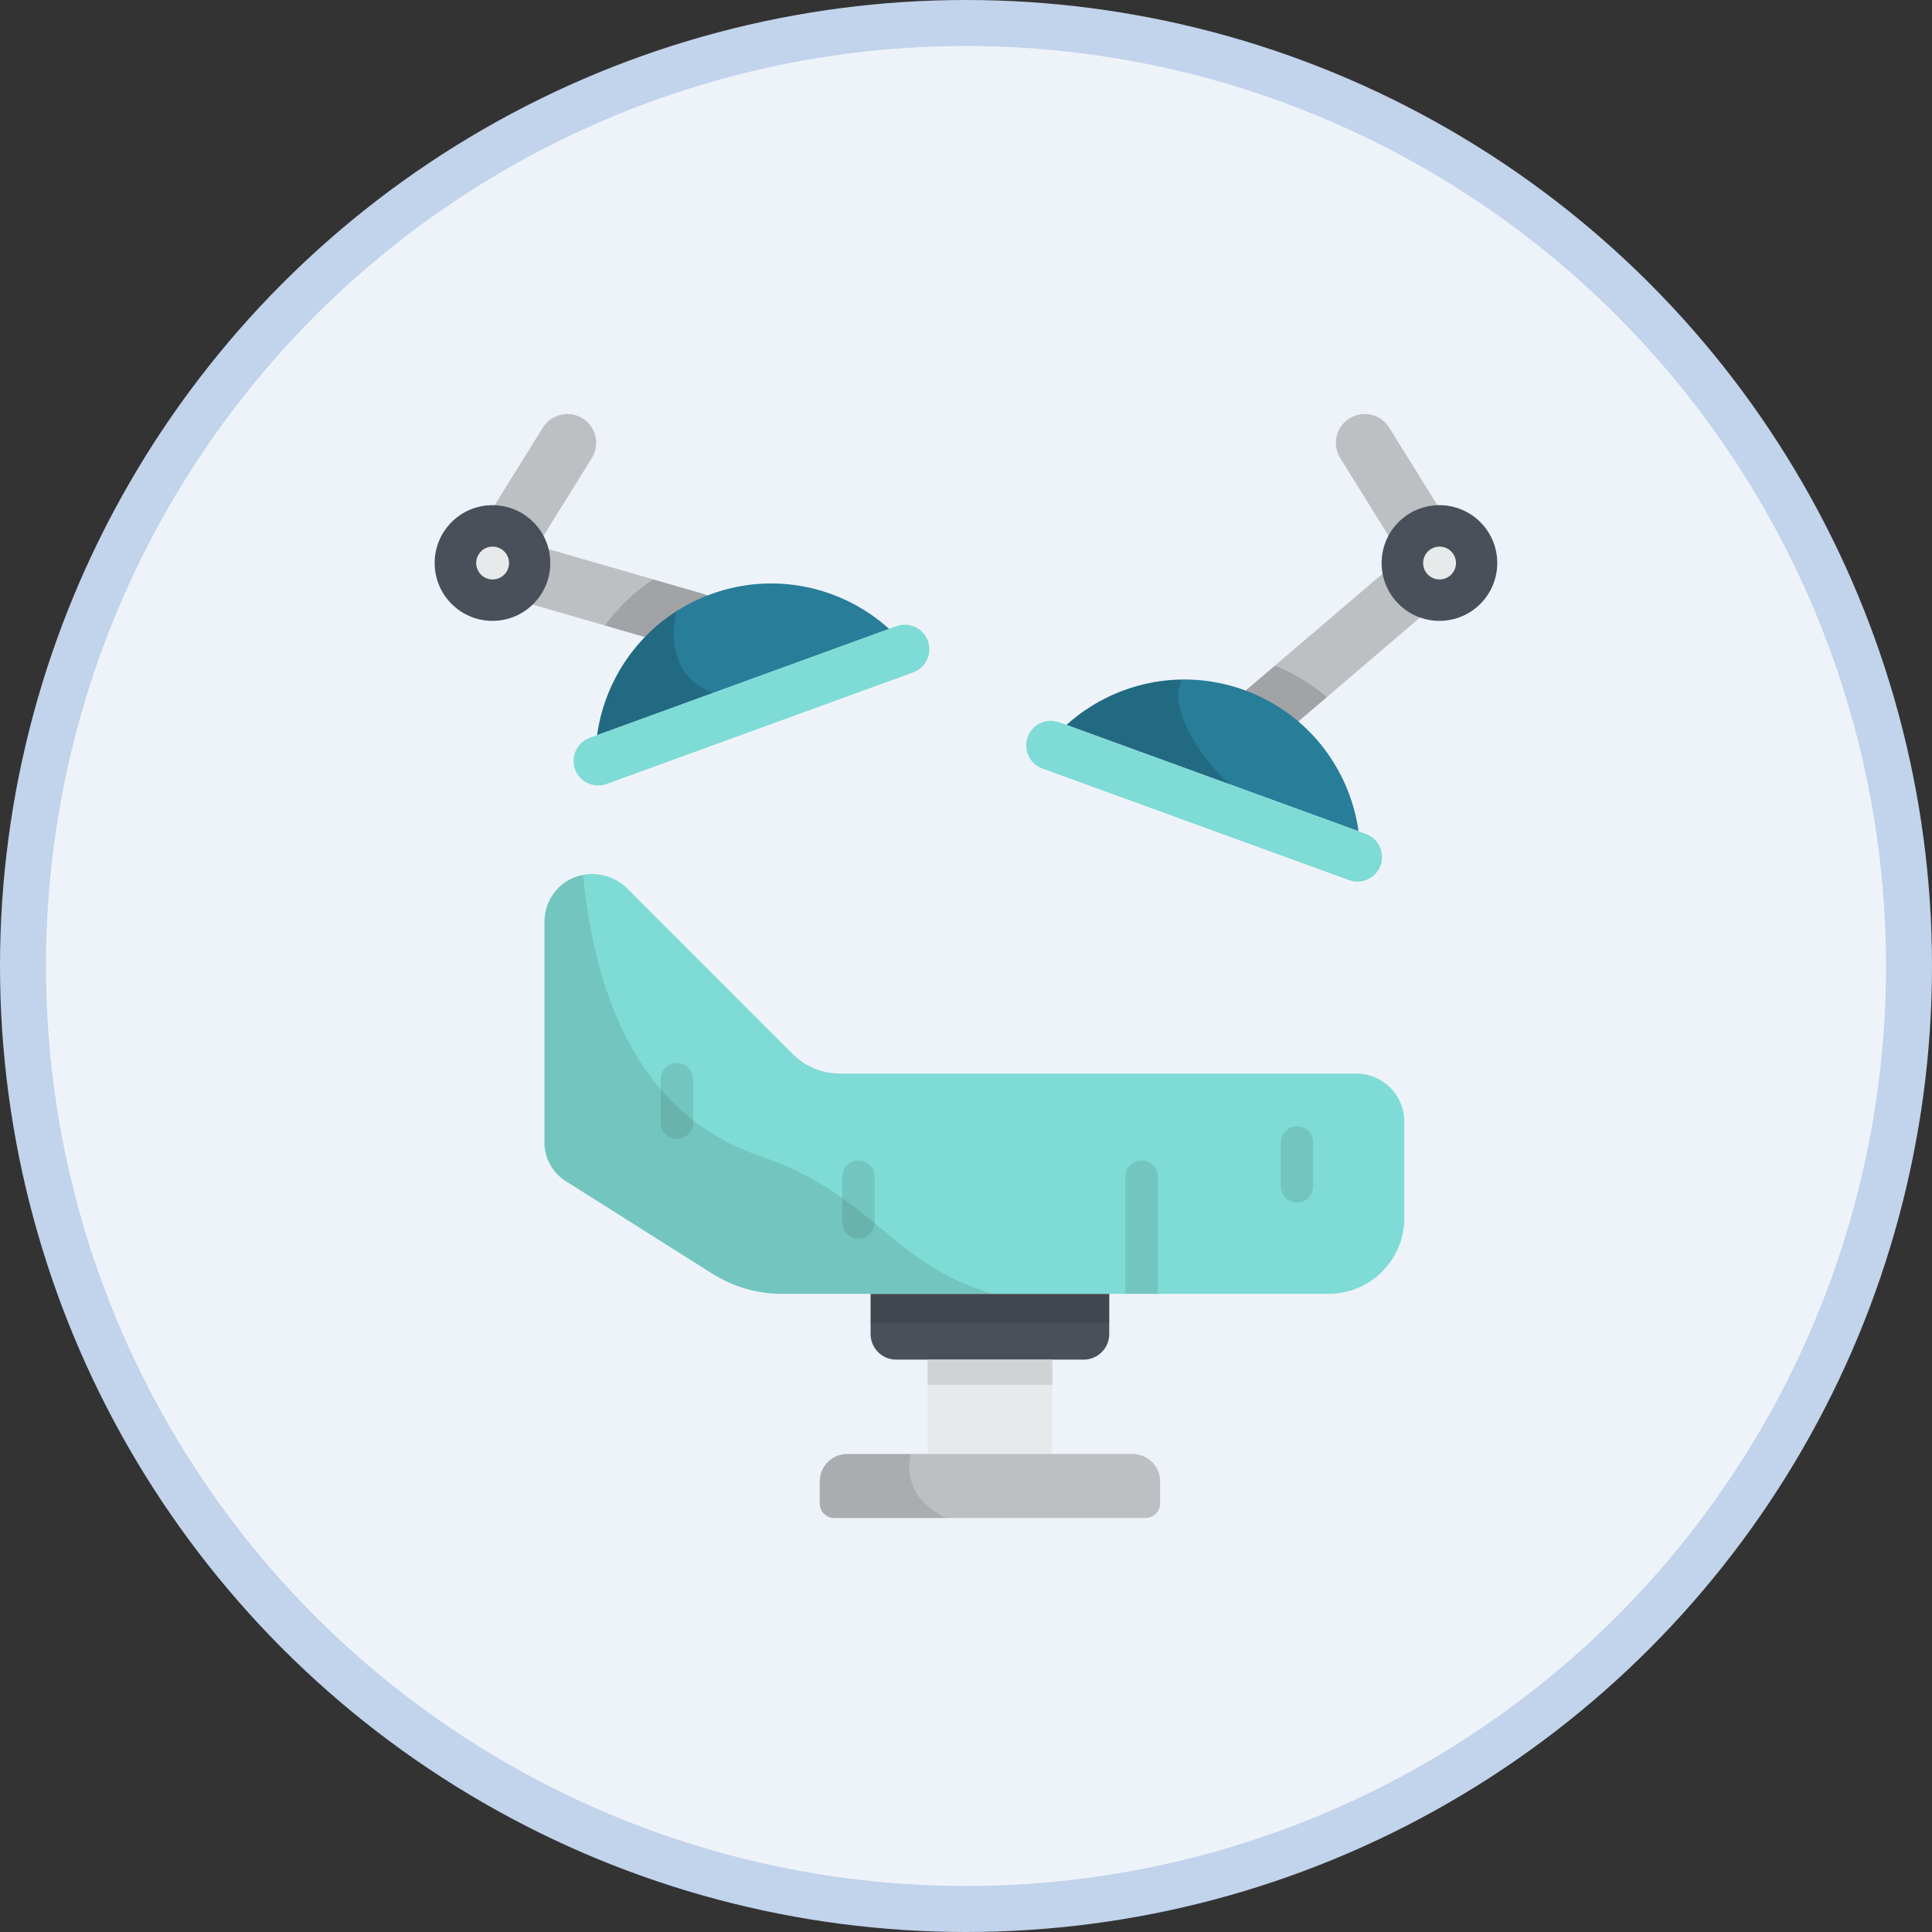 <svg width="42" height="42" viewBox="0 0 42 42" fill="none" xmlns="http://www.w3.org/2000/svg">
<rect x="0" y="0" width="42" height="42" fill="#333333" stroke="none"/>
<circle cx="21" cy="21" r="20.5" fill="#EEF3FA" stroke="#C2D3EC"/>
<g clip-path="url(#clip0_184_21420)">
<path d="M29.483 23.338H18.258C17.874 23.338 17.506 23.186 17.235 22.915L13.639 19.318C13.231 18.911 12.564 18.887 12.151 19.29C11.941 19.495 11.836 19.767 11.836 20.038V24.837C11.836 25.178 12.011 25.495 12.299 25.677L15.489 27.691C15.941 27.976 16.465 28.127 17 28.127H28.881C29.791 28.127 30.528 27.39 30.528 26.481V24.383C30.528 23.806 30.06 23.338 29.483 23.338Z" fill="#7FDBD5"/>
<path opacity="0.1" d="M16.5 25.123C13.431 24.073 12.856 20.759 12.674 19.02C12.483 19.056 12.3 19.145 12.151 19.29C11.941 19.496 11.836 19.767 11.836 20.038V24.837C11.836 25.178 12.011 25.495 12.299 25.677L15.489 27.691C15.941 27.976 16.465 28.128 17 28.128H21.571C19.274 27.419 19.037 25.991 16.5 25.123Z" fill="black"/>
<path opacity="0.1" d="M18.663 25.228C18.469 25.228 18.311 25.385 18.311 25.579V26.575C18.311 26.77 18.469 26.927 18.663 26.927C18.857 26.927 19.014 26.77 19.014 26.575V25.579C19.014 25.385 18.857 25.228 18.663 25.228ZM14.715 23.109C14.521 23.109 14.363 23.267 14.363 23.461V24.406C14.363 24.6 14.521 24.757 14.715 24.757C14.909 24.757 15.066 24.6 15.066 24.406V23.461C15.066 23.267 14.909 23.109 14.715 23.109ZM28.195 24.481C28.001 24.481 27.843 24.638 27.843 24.832V25.793C27.843 25.987 28.001 26.144 28.195 26.144C28.389 26.144 28.546 25.987 28.546 25.793V24.832C28.546 24.638 28.389 24.481 28.195 24.481ZM24.816 25.228C24.622 25.228 24.464 25.385 24.464 25.579V28.128H25.168V25.579C25.168 25.385 25.01 25.228 24.816 25.228Z" fill="black"/>
<path d="M23.558 29.557H19.482C19.175 29.557 18.926 29.308 18.926 29.001V28.129H24.114V29.001C24.114 29.308 23.865 29.557 23.558 29.557Z" fill="#495059"/>
<path opacity="0.1" d="M24.114 28.127H18.926V28.76H24.114V28.127Z" fill="black"/>
<path d="M22.876 29.557H20.164V31.609H22.876V29.557Z" fill="#E8E9EA"/>
<path opacity="0.1" d="M22.876 29.557H20.164V30.107H22.876V29.557Z" fill="black"/>
<path d="M24.902 33.001H18.138C17.963 33.001 17.82 32.858 17.82 32.683V32.205C17.82 31.876 18.087 31.609 18.415 31.609H24.625C24.953 31.609 25.22 31.876 25.22 32.205V32.683C25.22 32.858 25.077 33.001 24.902 33.001Z" fill="#BDC0C3"/>
<path d="M27.432 16.163C27.255 16.163 27.079 16.089 26.955 15.944C26.73 15.68 26.761 15.285 27.024 15.06L30.475 12.113L29.135 9.958C28.952 9.664 29.043 9.277 29.337 9.095C29.631 8.912 30.017 9.002 30.2 9.296L31.825 11.909C31.988 12.172 31.935 12.516 31.699 12.717L27.839 16.013C27.721 16.114 27.576 16.163 27.432 16.163Z" fill="#BDC0C3"/>
<path opacity="0.15" d="M27.024 15.06C26.761 15.285 26.73 15.681 26.955 15.944C27.079 16.089 27.255 16.164 27.432 16.164C27.576 16.164 27.721 16.114 27.839 16.014L28.845 15.155C28.512 14.871 28.133 14.639 27.717 14.469L27.024 15.06Z" fill="black"/>
<path d="M31.292 13.497C31.986 13.497 32.549 12.934 32.549 12.239C32.549 11.545 31.986 10.982 31.292 10.982C30.598 10.982 30.035 11.545 30.035 12.239C30.035 12.934 30.598 13.497 31.292 13.497Z" fill="#495059"/>
<path d="M31.294 12.597C31.492 12.597 31.652 12.437 31.652 12.24C31.652 12.043 31.492 11.883 31.294 11.883C31.097 11.883 30.938 12.043 30.938 12.24C30.938 12.437 31.097 12.597 31.294 12.597Z" fill="#E8E9EA"/>
<path d="M29.533 18.07L23.184 15.759C24.2 14.842 25.678 14.502 27.054 15.003C28.431 15.504 29.344 16.714 29.533 18.07Z" fill="#287D99"/>
<path opacity="0.15" d="M25.705 14.773C24.77 14.784 23.871 15.14 23.184 15.761L26.733 17.052C25.868 16.248 25.41 15.217 25.705 14.773Z" fill="black"/>
<path d="M22.66 16.707L29.327 19.133C29.604 19.234 29.911 19.091 30.012 18.814C30.113 18.536 29.97 18.23 29.692 18.129L23.026 15.702C22.749 15.601 22.442 15.744 22.341 16.022C22.24 16.299 22.383 16.606 22.66 16.707Z" fill="#7FDBD5"/>
<path d="M15.114 14.139C15.057 14.139 14.998 14.131 14.94 14.114L10.535 12.842C10.346 12.788 10.194 12.648 10.124 12.465C10.053 12.282 10.073 12.076 10.177 11.909L11.801 9.296C11.984 9.002 12.37 8.912 12.665 9.095C12.959 9.277 13.049 9.664 12.866 9.958L11.679 11.867L15.288 12.909C15.621 13.006 15.812 13.353 15.716 13.686C15.637 13.96 15.386 14.139 15.114 14.139Z" fill="#BDC0C3"/>
<path opacity="0.15" d="M15.111 14.139C15.383 14.139 15.634 13.96 15.713 13.685C15.809 13.353 15.617 13.005 15.284 12.909L14.199 12.596C13.79 12.867 13.436 13.207 13.148 13.598L14.937 14.114C14.995 14.13 15.053 14.139 15.111 14.139Z" fill="black"/>
<path d="M10.706 13.497C11.401 13.497 11.963 12.934 11.963 12.239C11.963 11.545 11.401 10.982 10.706 10.982C10.012 10.982 9.449 11.545 9.449 12.239C9.449 12.934 10.012 13.497 10.706 13.497Z" fill="#495059"/>
<path d="M10.709 12.597C10.906 12.597 11.066 12.437 11.066 12.24C11.066 12.043 10.906 11.883 10.709 11.883C10.511 11.883 10.352 12.043 10.352 12.24C10.352 12.437 10.511 12.597 10.709 12.597Z" fill="#E8E9EA"/>
<path d="M12.98 15.983L19.33 13.672C18.313 12.754 16.836 12.414 15.459 12.915C14.083 13.416 13.169 14.626 12.98 15.983Z" fill="#287D99"/>
<path opacity="0.15" d="M14.707 13.285C13.753 13.894 13.133 14.89 12.98 15.981L15.503 15.063C14.697 14.778 14.538 13.995 14.707 13.285Z" fill="black"/>
<path d="M19.852 14.617L13.186 17.043C12.909 17.144 12.602 17.001 12.501 16.724C12.4 16.446 12.543 16.14 12.82 16.039L19.487 13.613C19.764 13.511 20.071 13.655 20.172 13.932C20.273 14.209 20.13 14.516 19.852 14.617Z" fill="#7FDBD5"/>
<path opacity="0.1" d="M20.586 33.001C19.752 32.642 19.704 31.937 19.8 31.609H18.415C18.087 31.609 17.82 31.876 17.82 32.205V32.683C17.82 32.858 17.963 33.001 18.138 33.001H20.586Z" fill="black"/>
</g>
<defs>
<clipPath id="clip0_184_21420">
<rect width="24" height="24" fill="white" transform="translate(9 9)"/>
</clipPath>
</defs>
</svg>
